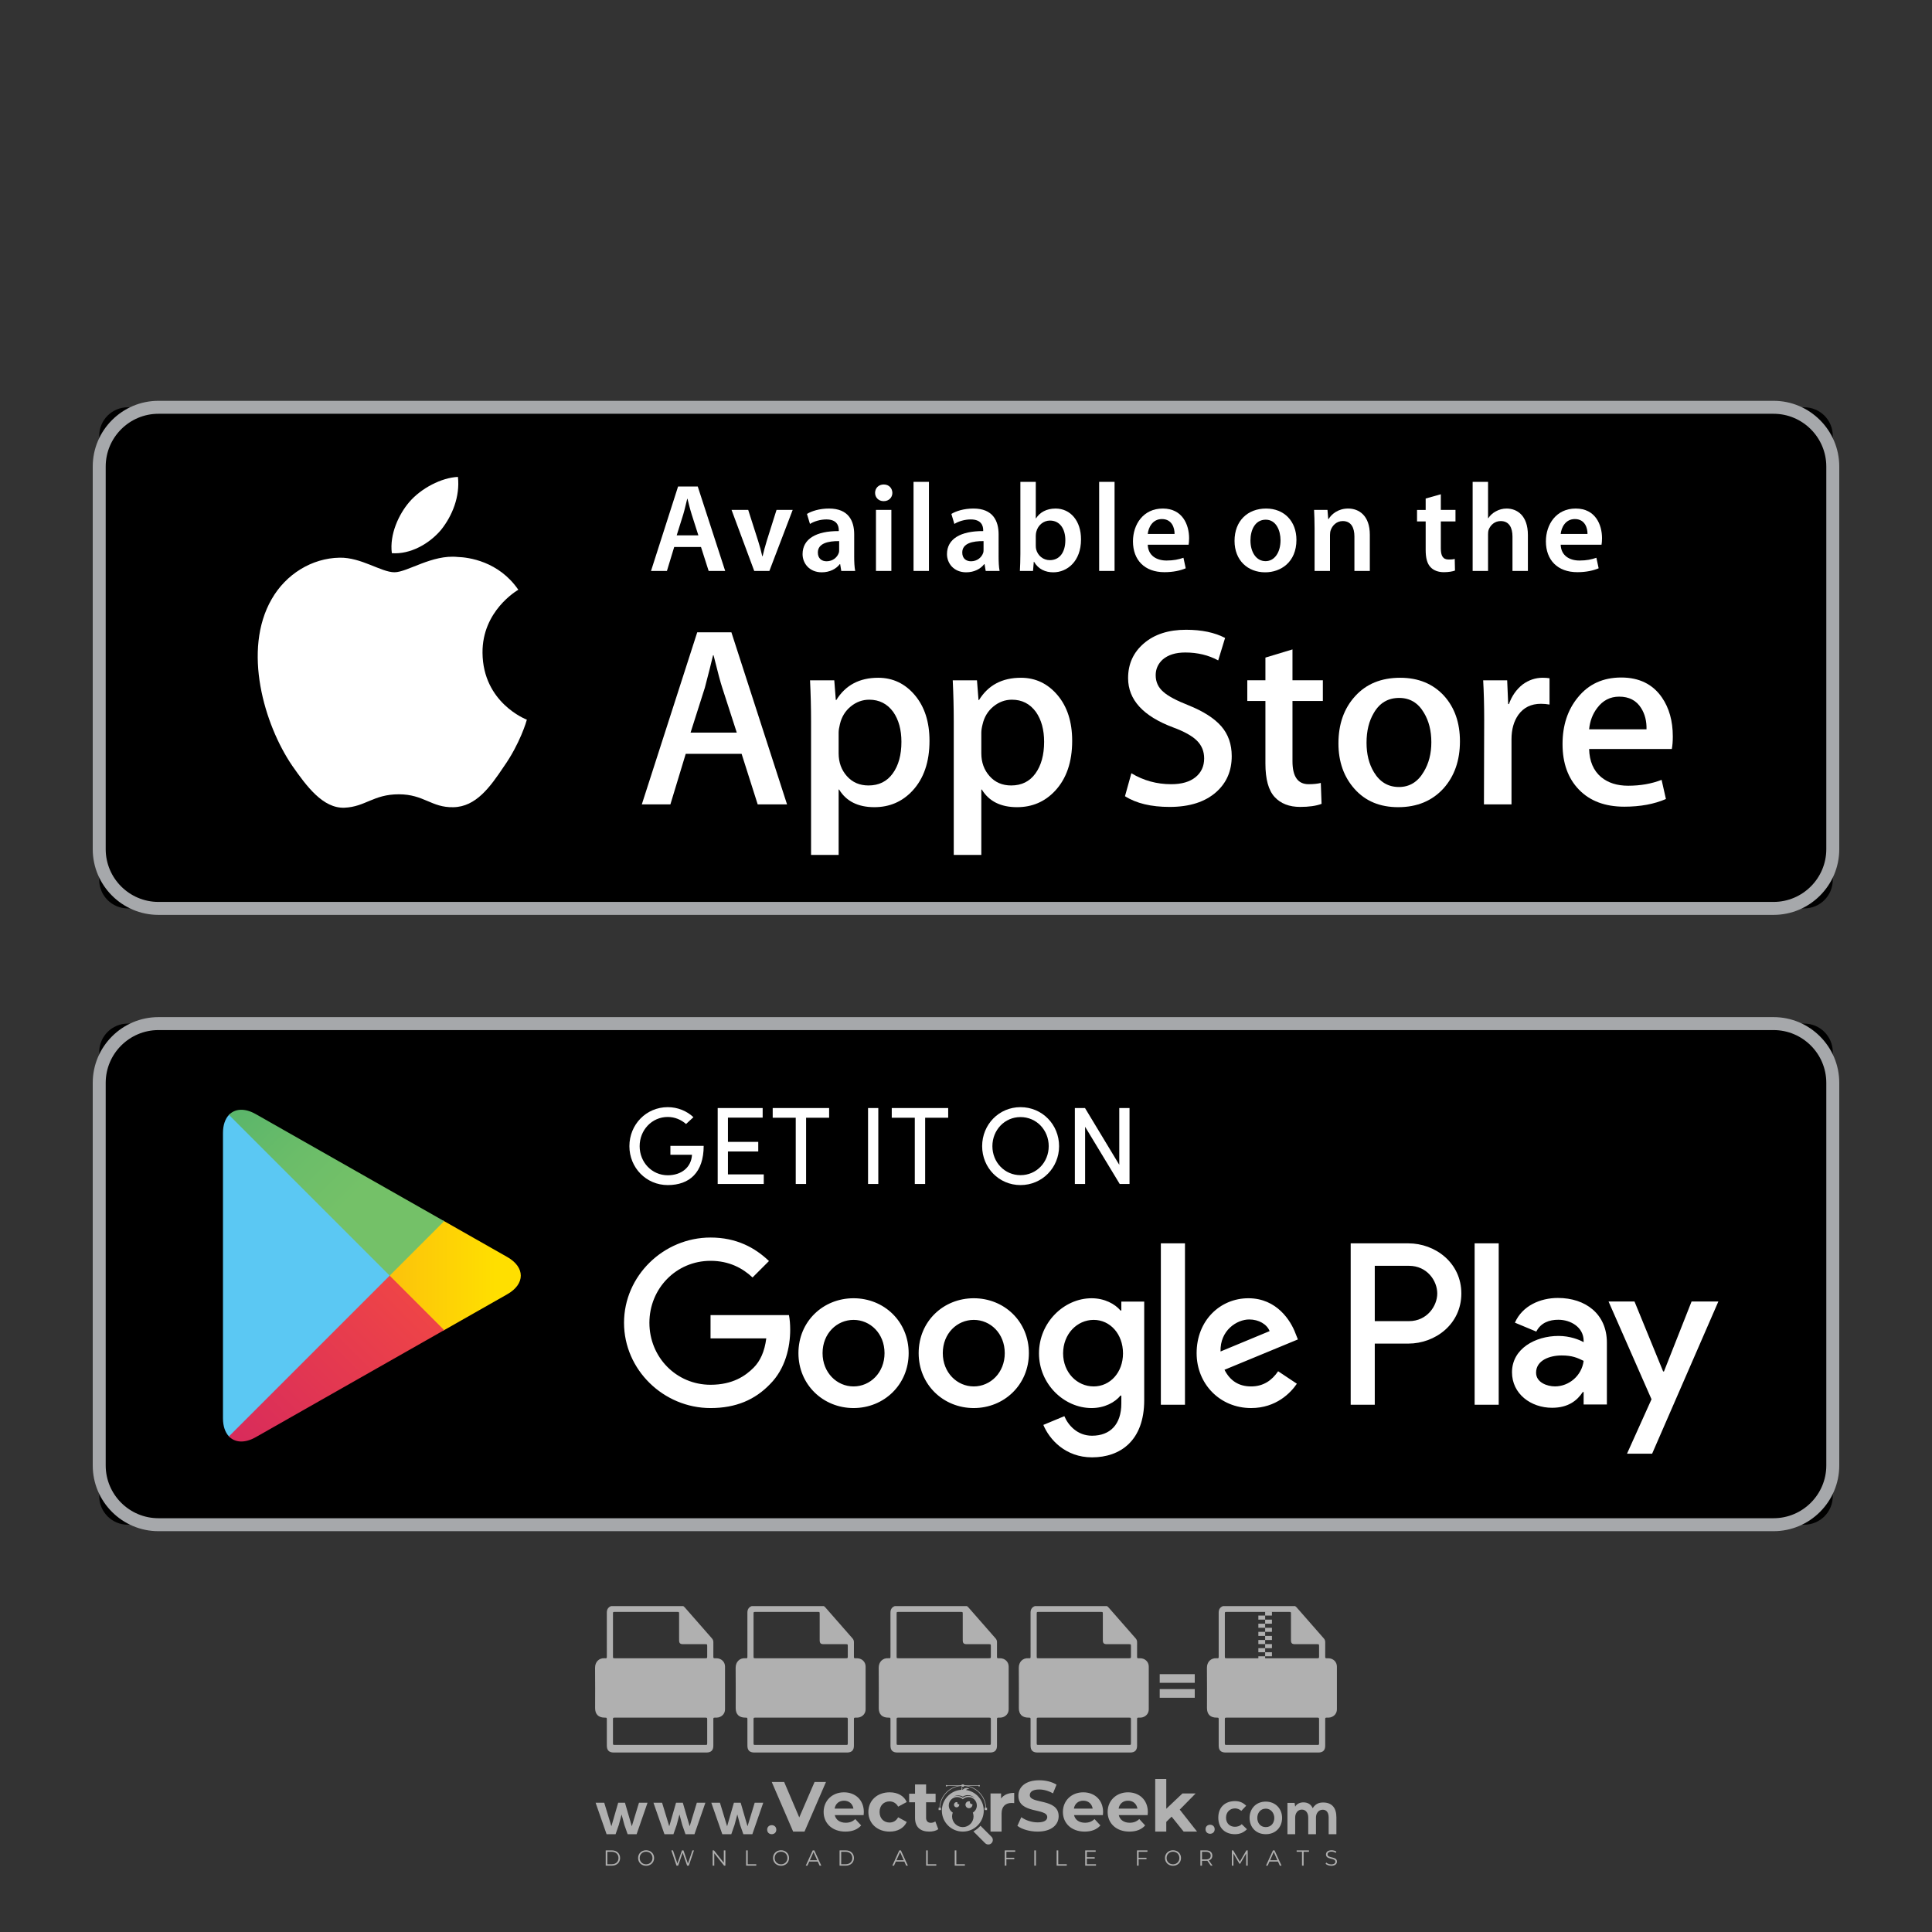 <?xml version="1.0" encoding="iso-8859-1"?>
<!-- Generator: Adobe Illustrator 26.0.1, SVG Export Plug-In . SVG Version: 6.00 Build 0)  -->
<svg version="1.1" id="Layer_1" xmlns="http://www.w3.org/2000/svg" xmlns:xlink="http://www.w3.org/1999/xlink" x="0px" y="0px"
	 viewBox="0 0 500 500" style="enable-background:new 0 0 500 500;" xml:space="preserve">
<rect x="0" y="0" width="500" height="500" fill="#333333" stroke="none"/>
<g id="watermark_1_">
	<g>
		<g id="watermark" style="opacity:0.61;">
			<g>
				<g>
					<g>
						<g>
							<polygon style="fill:#FFFFFF;" points="213.765,461.172 208.204,474.017 205.268,474.017 199.726,461.172 202.938,461.172 
								206.846,470.347 210.81,461.172 							"/>
						</g>
						<g>
							<path style="fill:#FFFFFF;" d="M223.507,469.741h-7.469c0.275,1.23,1.321,1.982,2.826,1.982c1.046,0,1.798-0.312,2.477-0.954
								l1.523,1.651c-0.917,1.046-2.294,1.597-4.074,1.597c-3.413,0-5.634-2.147-5.634-5.083c0-2.954,2.257-5.083,5.267-5.083
								c2.899,0,5.138,1.945,5.138,5.12C223.562,469.191,223.526,469.503,223.507,469.741 M216.002,468.071h4.863
								c-0.202-1.248-1.138-2.055-2.422-2.055C217.139,466.016,216.204,466.805,216.002,468.071"/>
						</g>
						<g>
							<path style="fill:#FFFFFF;" d="M224.735,468.934c0-2.973,2.294-5.083,5.505-5.083c2.074,0,3.707,0.899,4.423,2.514
								l-2.22,1.193c-0.532-0.936-1.321-1.358-2.221-1.358c-1.45,0-2.587,1.009-2.587,2.734c0,1.725,1.138,2.734,2.587,2.734
								c0.899,0,1.688-0.404,2.221-1.358l2.22,1.211c-0.716,1.578-2.349,2.495-4.423,2.495
								C227.029,474.017,224.735,471.907,224.735,468.934"/>
						</g>
						<g>
							<path style="fill:#FFFFFF;" d="M242.828,473.393c-0.587,0.422-1.45,0.624-2.331,0.624c-2.33,0-3.688-1.193-3.688-3.542
								v-4.055h-1.523v-2.202h1.523v-2.404h2.863v2.404h2.459v2.202h-2.459v4.019c0,0.844,0.458,1.303,1.229,1.303
								c0.422,0,0.844-0.128,1.156-0.367L242.828,473.393z"/>
						</g>
					</g>
					<g>
						<path style="fill:#FFFFFF;" d="M262.474,463.997v2.643c-0.238-0.018-0.422-0.037-0.642-0.037
							c-1.578,0-2.624,0.862-2.624,2.753v4.661h-2.863v-9.873h2.734v1.303C259.776,464.493,260.951,463.997,262.474,463.997"/>
					</g>
					<g>
						<path style="fill:#FFFFFF;" d="M263.299,472.53l1.009-2.239c1.083,0.789,2.697,1.339,4.239,1.339
							c1.762,0,2.477-0.587,2.477-1.376c0-2.404-7.469-0.752-7.469-5.524c0-2.184,1.762-4,5.413-4c1.615,0,3.267,0.385,4.459,1.138
							l-0.918,2.257c-1.193-0.679-2.422-1.009-3.56-1.009c-1.761,0-2.44,0.66-2.44,1.468c0,2.367,7.468,0.734,7.468,5.45
							c0,2.147-1.78,3.982-5.45,3.982C266.492,474.017,264.437,473.411,263.299,472.53"/>
					</g>
					<g>
						<path style="fill:#FFFFFF;" d="M285.428,469.741h-7.469c0.275,1.23,1.321,1.982,2.826,1.982c1.046,0,1.798-0.312,2.477-0.954
							l1.523,1.651c-0.918,1.046-2.294,1.597-4.074,1.597c-3.413,0-5.634-2.147-5.634-5.083c0-2.954,2.257-5.083,5.267-5.083
							c2.9,0,5.138,1.945,5.138,5.12C285.484,469.191,285.447,469.503,285.428,469.741 M277.923,468.071h4.863
							c-0.202-1.248-1.138-2.055-2.422-2.055C279.061,466.016,278.125,466.805,277.923,468.071"/>
					</g>
					<g>
						<path style="fill:#FFFFFF;" d="M297.007,469.741h-7.469c0.275,1.23,1.321,1.982,2.826,1.982c1.046,0,1.798-0.312,2.477-0.954
							l1.523,1.651c-0.918,1.046-2.294,1.597-4.074,1.597c-3.413,0-5.634-2.147-5.634-5.083c0-2.954,2.257-5.083,5.267-5.083
							c2.899,0,5.138,1.945,5.138,5.12C297.062,469.191,297.025,469.503,297.007,469.741 M289.501,468.071h4.863
							c-0.202-1.248-1.138-2.055-2.422-2.055C290.639,466.016,289.703,466.805,289.501,468.071"/>
					</g>
					<g>
						<polygon style="fill:#FFFFFF;" points="303.208,470.145 301.831,471.503 301.831,474.017 298.969,474.017 298.969,460.401 
							301.831,460.401 301.831,468.108 306.016,464.144 309.429,464.144 305.318,468.328 309.796,474.017 306.327,474.017 						"/>
					</g>
					<g>
						<path style="fill:#FFFFFF;" d="M256.601,475.359L256.601,475.359l-2.86-2.86c-0.435,0.508-0.953,0.943-1.534,1.284
							c-0.092,0.069-0.186,0.136-0.283,0.199l3.027,3.027c0.456,0.456,1.195,0.456,1.65,0
							C257.057,476.554,257.057,475.815,256.601,475.359"/>
					</g>
					<g>
						<path style="fill:#FFFFFF;" d="M249.984,463.244c0.221-0.173,0.495-0.281,0.797-0.281c0.042,0,0.083,0.002,0.124,0.006
							c-0.214-0.156-0.478-0.249-0.764-0.249c-0.395,0-0.744,0.18-0.981,0.458c-0.051,0-0.1,0.006-0.151,0.008
							c0.039-0.077,0.064-0.162,0.064-0.255c0-0.234-0.143-0.434-0.346-0.519c0.087,0.126,0.138,0.279,0.138,0.445
							c0,0.122-0.031,0.237-0.081,0.341c-2.811,0.201-5.03,2.539-5.03,5.4c0,2.993,2.426,5.42,5.42,5.42
							c2.993,0,5.42-2.426,5.42-5.42C254.595,465.879,252.593,463.635,249.984,463.244 M247.983,464.656
							c0.435,0,0.844,0.112,1.199,0.309c0.374-0.245,0.82-0.387,1.299-0.387c0.711,0,1.348,0.312,1.784,0.806
							c-0.435-0.379-1.004-0.61-1.627-0.61c-0.449,0-0.87,0.12-1.234,0.329c-0.079,0.046-0.156,0.096-0.229,0.15
							c-0.065-0.048-0.133-0.093-0.204-0.134c-0.369-0.219-0.8-0.344-1.26-0.344c-0.3,0-0.588,0.054-0.854,0.152
							C247.196,464.754,247.578,464.656,247.983,464.656 M251.772,469.098c0.115,0.305,0.181,0.634,0.181,0.979
							c0,1.534-1.244,2.777-2.778,2.777c-1.534,0-2.777-1.243-2.777-2.777c0-0.345,0.066-0.674,0.181-0.979
							c-0.62-0.382-1.035-1.064-1.035-1.846c0-1.197,0.971-2.168,2.168-2.168c0.565,0,1.078,0.218,1.463,0.572
							c0.386-0.354,0.899-0.572,1.464-0.572c1.197,0,2.168,0.971,2.168,2.168C252.807,468.034,252.392,468.716,251.772,469.098"/>
					</g>
					<g>
						<path style="fill:#FFFFFF;" d="M251.666,467.061c0,0.497-0.404,0.901-0.901,0.901c-0.497,0-0.901-0.404-0.901-0.901
							s0.404-0.901,0.901-0.901c0.101,0,0.197,0.017,0.287,0.047c-0.03,0.062-0.045,0.132-0.045,0.204
							c0,0.273,0.221,0.494,0.494,0.494c0.05,0,0.099-0.008,0.146-0.022C251.66,466.941,251.666,467,251.666,467.061"/>
					</g>
					<g>
						<path style="fill:#FFFFFF;" d="M248.255,467.061c0,0.376-0.305,0.681-0.681,0.681c-0.376,0-0.681-0.305-0.681-0.681
							s0.305-0.681,0.681-0.681c0.076,0,0.149,0.013,0.217,0.035c-0.023,0.047-0.034,0.1-0.034,0.155
							c0,0.206,0.167,0.374,0.374,0.374c0.038,0,0.075-0.006,0.11-0.017C248.25,466.97,248.255,467.015,248.255,467.061"/>
					</g>
					<g>
						<g>
							<g>
								<rect x="242.908" y="467.83" style="fill:#FFFFFF;" width="0.616" height="0.616"/>
							</g>
							<g>
								<rect x="254.827" y="467.83" style="fill:#FFFFFF;" width="0.616" height="0.616"/>
							</g>
							<g>
								<path style="fill:#FFFFFF;" d="M255.205,468.082h-0.14c0-3.248-2.642-5.89-5.89-5.89c-3.248,0-5.89,2.642-5.89,5.89h-0.14
									c0-1.611,0.627-3.125,1.766-4.264c1.139-1.139,2.653-1.766,4.264-1.766c1.611,0,3.125,0.627,4.264,1.766
									C254.578,464.957,255.205,466.471,255.205,468.082"/>
							</g>
						</g>
						<g>
							<rect x="248.868" y="461.814" style="fill:#FFFFFF;" width="0.616" height="0.616"/>
						</g>
						<g>
							<rect x="244.95" y="462.052" style="fill:#FFFFFF;" width="8.45" height="0.14"/>
						</g>
						<g>
							<path style="fill:#FFFFFF;" d="M245.174,462.15c0,0.108-0.088,0.196-0.196,0.196c-0.108,0-0.196-0.088-0.196-0.196
								c0-0.108,0.088-0.196,0.196-0.196C245.086,461.954,245.174,462.042,245.174,462.15"/>
						</g>
						<g>
							<path style="fill:#FFFFFF;" d="M253.596,462.15c0,0.108-0.088,0.196-0.196,0.196c-0.108,0-0.196-0.088-0.196-0.196
								c0-0.108,0.088-0.196,0.196-0.196C253.509,461.954,253.596,462.042,253.596,462.15"/>
						</g>
					</g>
				</g>
				<g>
					<path style="fill:#FFFFFF;" d="M314.356,473.409c0,1.559-2.364,1.559-2.364,0C311.993,471.851,314.356,471.851,314.356,473.409
						z"/>
				</g>
				<g>
					<g>
						<g>
							<path style="fill:#FFFFFF;" d="M161.739,466.549l1.772,6.088l1.855-6.088h2.215l-2.823,8.14h-2.33l-0.837-2.396l-0.722-2.708
								l-0.722,2.708l-0.837,2.396h-2.33l-2.839-8.14h2.231l1.855,6.088l1.756-6.088H161.739z"/>
						</g>
						<g>
							<path style="fill:#FFFFFF;" d="M176.713,466.549l1.772,6.088l1.855-6.088h2.215l-2.823,8.14h-2.33l-0.837-2.396l-0.722-2.708
								l-0.722,2.708l-0.837,2.396h-2.33l-2.839-8.14h2.231l1.855,6.088l1.756-6.088H176.713z"/>
						</g>
						<g>
							<path style="fill:#FFFFFF;" d="M191.687,466.549l1.772,6.088l1.855-6.088h2.215l-2.823,8.14h-2.33l-0.837-2.396l-0.722-2.708
								l-0.722,2.708l-0.837,2.396h-2.33l-2.839-8.14h2.231l1.855,6.088l1.756-6.088H191.687z"/>
						</g>
					</g>
					<g>
						<path style="fill:#FFFFFF;" d="M200.908,473.52c0,1.559-2.364,1.559-2.364,0C198.545,471.962,200.908,471.962,200.908,473.52z
							"/>
					</g>
					<g>
						<path style="fill:#FFFFFF;" d="M322.71,473.409c-0.935,0.919-1.919,1.28-3.117,1.28c-2.346,0-4.3-1.411-4.3-4.282
							s1.953-4.284,4.3-4.284c1.149,0,2.035,0.329,2.921,1.199l-1.264,1.329c-0.476-0.428-1.066-0.64-1.623-0.64
							c-1.346,0-2.33,0.985-2.33,2.396c0,1.542,1.05,2.362,2.297,2.362c0.64,0,1.28-0.18,1.772-0.672L322.71,473.409z"/>
					</g>
					<g>
						<path style="fill:#FFFFFF;" d="M331.805,470.472c0,2.33-1.591,4.217-4.217,4.217c-2.626,0-4.201-1.887-4.201-4.217
							c0-2.314,1.609-4.217,4.185-4.217C330.149,466.255,331.805,468.158,331.805,470.472z M325.389,470.472
							c0,1.231,0.739,2.38,2.199,2.38c1.46,0,2.199-1.149,2.199-2.38c0-1.215-0.854-2.396-2.199-2.396
							C326.144,468.077,325.389,469.258,325.389,470.472z"/>
					</g>
					<g>
						<path style="fill:#FFFFFF;" d="M338.572,474.689v-4.332c0-1.068-0.559-2.035-1.658-2.035c-1.082,0-1.722,0.967-1.722,2.035
							v4.332h-2.003v-8.107h1.855l0.148,0.985c0.426-0.82,1.362-1.116,2.133-1.116c0.969,0,1.937,0.394,2.396,1.51
							c0.723-1.149,1.658-1.478,2.708-1.478c2.297,0,3.43,1.412,3.43,3.84v4.365h-2.003v-4.365c0-1.066-0.442-1.97-1.526-1.97
							c-1.082,0-1.756,0.935-1.756,2.003v4.332H338.572z"/>
					</g>
				</g>
			</g>
		</g>
		<g style="opacity:0.61;">
			<g>
				<g>
					<path style="fill:#FFFFFF;" d="M345.988,431.299c-0.006-1.224-0.959-2.121-2.189-2.14c-0.924-0.014-0.832,0.12-0.834-0.867
						c-0.003-1.097-0.007-2.194,0.003-3.292c0.003-0.379-0.112-0.691-0.362-0.976c-2.342-2.668-4.678-5.342-7.019-8.011
						c-0.12-0.137-0.275-0.244-0.414-0.366c-6.214,0-12.427,0-18.641,0c-0.794,0.293-1.14,0.868-1.138,1.709
						c0.01,3.748,0.004,7.496,0.004,11.243c0,0.556-0.003,0.589-0.55,0.551c-1.497-0.102-2.516,0.986-2.497,2.492
						c0.044,3.476,0.013,6.953,0.014,10.429c0.001,1.58,0.867,2.443,2.45,2.449c0.582,0.002,0.582,0.002,0.582,0.6
						c0,2.219-0.001,4.438,0.001,6.657c0.001,1.192,0.58,1.771,1.768,1.771c8.013,0.001,16.027,0.001,24.04,0
						c1.168,0,1.755-0.583,1.757-1.745c0.002-2.256,0-4.512,0.001-6.768c0-0.512,0.002-0.511,0.52-0.515
						c0.271-0.002,0.541,0.008,0.809-0.058c0.996-0.246,1.69-1.044,1.694-2.069C346.003,438.696,346.005,434.997,345.988,431.299z
						 M317.537,417.162c5.337,0,10.674,0,16.01,0c0.548,0,0.554,0.007,0.554,0.561c0.001,2.243-0.001,4.486,0.001,6.73
						c0.001,0.811,0.249,1.059,1.06,1.059c1.91,0.001,3.821,0,5.731,0.001c0.458,0,0.479,0.021,0.481,0.483
						c0.003,0.887,0.002,1.775,0,2.662c-0.001,0.477-0.024,0.498-0.504,0.499c-3.895,0.001-7.79,0-11.684,0
						c-3.882,0-7.765,0-11.647,0c-0.55,0-0.552-0.001-0.552-0.561c-0.001-3.624-0.001-7.247,0-10.871
						C316.987,417.166,316.991,417.162,317.537,417.162z M340.822,451.579c-3.883,0.001-7.766,0-11.65,0c-3.871,0-7.742,0-11.613,0
						c-0.572,0-0.574-0.002-0.574-0.579c-0.001-1.997-0.001-3.994,0.001-5.991c0-0.464,0.023-0.486,0.478-0.487
						c7.803-0.001,15.607-0.001,23.41,0c0.478,0,0.499,0.02,0.499,0.503c0.002,1.997,0.001,3.994,0,5.991
						C341.375,451.574,341.37,451.579,340.822,451.579z"/>
				</g>
				<g>
					<g>
						<rect x="327.418" y="417.053" style="fill:#FFFFFF;" width="1.757" height="1.054"/>
					</g>
					<g>
						<rect x="325.662" y="418.107" style="fill:#FFFFFF;" width="1.757" height="1.054"/>
					</g>
					<g>
						<rect x="327.418" y="419.161" style="fill:#FFFFFF;" width="1.757" height="1.054"/>
					</g>
					<g>
						<rect x="325.662" y="420.215" style="fill:#FFFFFF;" width="1.757" height="1.054"/>
					</g>
					<g>
						<rect x="327.418" y="421.269" style="fill:#FFFFFF;" width="1.757" height="1.054"/>
					</g>
					<g>
						<rect x="325.662" y="422.323" style="fill:#FFFFFF;" width="1.757" height="1.054"/>
					</g>
					<g>
						<rect x="327.418" y="423.378" style="fill:#FFFFFF;" width="1.757" height="1.054"/>
					</g>
					<g>
						<rect x="325.662" y="424.432" style="fill:#FFFFFF;" width="1.757" height="1.054"/>
					</g>
					<g>
						<rect x="327.418" y="425.486" style="fill:#FFFFFF;" width="1.757" height="1.054"/>
					</g>
					<g>
						<rect x="325.662" y="426.54" style="fill:#FFFFFF;" width="1.757" height="1.054"/>
					</g>
					<g>
						<rect x="327.418" y="427.594" style="fill:#FFFFFF;" width="1.757" height="1.054"/>
					</g>
					<g>
						<rect x="325.662" y="428.648" style="fill:#FFFFFF;" width="1.757" height="1.054"/>
					</g>
				</g>
			</g>
			<g>
				<path style="fill:#FFFFFF;" d="M187.637,431.299c-0.006-1.224-0.959-2.121-2.189-2.14c-0.924-0.014-0.832,0.12-0.834-0.867
					c-0.003-1.097-0.007-2.194,0.003-3.292c0.003-0.379-0.112-0.691-0.362-0.976c-2.342-2.668-4.678-5.342-7.019-8.011
					c-0.12-0.137-0.275-0.244-0.414-0.366c-6.214,0-12.427,0-18.641,0c-0.794,0.293-1.14,0.868-1.138,1.709
					c0.01,3.748,0.004,7.496,0.004,11.243c0,0.556-0.003,0.589-0.55,0.551c-1.497-0.102-2.516,0.986-2.497,2.492
					c0.044,3.476,0.013,6.953,0.014,10.429c0.001,1.58,0.867,2.443,2.45,2.449c0.582,0.002,0.582,0.002,0.582,0.6
					c0,2.219-0.001,4.438,0.001,6.657c0.001,1.192,0.58,1.771,1.768,1.771c8.013,0.001,16.027,0.001,24.04,0
					c1.168,0,1.755-0.583,1.757-1.745c0.002-2.256,0-4.512,0.001-6.768c0-0.512,0.002-0.511,0.52-0.515
					c0.271-0.002,0.541,0.008,0.809-0.058c0.996-0.246,1.69-1.044,1.694-2.069C187.652,438.696,187.655,434.997,187.637,431.299z
					 M159.187,417.162c5.337,0,10.674,0,16.01,0c0.548,0,0.554,0.007,0.554,0.561c0.001,2.243-0.001,4.486,0.001,6.73
					c0.001,0.811,0.249,1.059,1.06,1.059c1.91,0.001,3.821,0,5.731,0.001c0.458,0,0.479,0.021,0.481,0.483
					c0.003,0.887,0.002,1.775,0,2.662c-0.001,0.477-0.024,0.498-0.504,0.499c-3.895,0.001-7.79,0-11.684,0
					c-3.882,0-7.765,0-11.647,0c-0.55,0-0.552-0.001-0.552-0.561c-0.001-3.624-0.001-7.247,0-10.871
					C158.636,417.166,158.64,417.162,159.187,417.162z M182.472,451.579c-3.883,0.001-7.766,0-11.65,0c-3.871,0-7.742,0-11.613,0
					c-0.572,0-0.574-0.002-0.574-0.579c-0.001-1.997-0.001-3.994,0.001-5.991c0-0.464,0.023-0.486,0.478-0.487
					c7.803-0.001,15.607-0.001,23.41,0c0.478,0,0.499,0.02,0.499,0.503c0.002,1.997,0.001,3.994,0,5.991
					C183.024,451.574,183.019,451.579,182.472,451.579z"/>
			</g>
			<g>
				<path style="fill:#FFFFFF;" d="M159.779,440.669v-7.897h2.779c0.375,0,0.726,0.061,1.053,0.182
					c0.327,0.121,0.612,0.292,0.855,0.513c0.242,0.221,0.434,0.483,0.573,0.789c0.14,0.305,0.21,0.642,0.21,1.009
					c0,0.375-0.07,0.715-0.21,1.02c-0.14,0.305-0.331,0.568-0.573,0.789c-0.243,0.221-0.528,0.392-0.855,0.513
					c-0.327,0.121-0.678,0.182-1.053,0.182h-1.29v2.901H159.779z M162.58,436.356c0.39,0,0.684-0.111,0.882-0.331
					c0.199-0.22,0.298-0.474,0.298-0.761c0-0.14-0.024-0.276-0.072-0.408c-0.048-0.132-0.121-0.248-0.221-0.347
					c-0.099-0.099-0.223-0.178-0.37-0.237c-0.147-0.059-0.32-0.089-0.518-0.089h-1.312v2.173H162.58z"/>
				<path style="fill:#FFFFFF;" d="M166.308,432.771h1.731l3.177,5.294h0.088l-0.088-1.522v-3.772h1.478v7.897h-1.566l-3.353-5.592
					h-0.088l0.088,1.522v4.07h-1.467V432.771z"/>
				<path style="fill:#FFFFFF;" d="M177.922,436.334h3.872c0.022,0.089,0.04,0.195,0.055,0.32c0.014,0.125,0.022,0.25,0.022,0.375
					c0,0.507-0.077,0.985-0.231,1.434c-0.154,0.449-0.397,0.849-0.728,1.202c-0.353,0.375-0.776,0.666-1.268,0.871
					c-0.493,0.206-1.055,0.309-1.688,0.309c-0.574,0-1.114-0.103-1.622-0.309c-0.507-0.206-0.948-0.492-1.323-0.86
					c-0.375-0.367-0.673-0.803-0.894-1.307c-0.221-0.504-0.331-1.053-0.331-1.649c0-0.595,0.11-1.145,0.331-1.649
					c0.221-0.504,0.518-0.939,0.894-1.307c0.375-0.367,0.816-0.654,1.323-0.86c0.507-0.206,1.048-0.309,1.622-0.309
					c0.64,0,1.211,0.11,1.715,0.331c0.504,0.221,0.935,0.526,1.296,0.915l-1.025,1.004c-0.258-0.272-0.544-0.48-0.861-0.623
					c-0.316-0.143-0.695-0.215-1.136-0.215c-0.361,0-0.703,0.065-1.026,0.193c-0.324,0.129-0.607,0.311-0.85,0.546
					c-0.242,0.235-0.436,0.52-0.579,0.855c-0.143,0.335-0.215,0.708-0.215,1.119c0,0.412,0.072,0.785,0.215,1.12
					c0.143,0.335,0.338,0.62,0.584,0.855c0.246,0.235,0.531,0.418,0.855,0.546c0.323,0.129,0.669,0.193,1.037,0.193
					c0.419,0,0.773-0.061,1.064-0.182c0.29-0.121,0.538-0.278,0.744-0.469c0.148-0.132,0.275-0.3,0.381-0.502
					c0.106-0.202,0.189-0.428,0.248-0.678h-2.482V436.334z"/>
			</g>
			<g>
				<path style="fill:#FFFFFF;" d="M224.019,431.299c-0.006-1.224-0.959-2.121-2.189-2.14c-0.924-0.014-0.832,0.12-0.834-0.867
					c-0.003-1.097-0.007-2.194,0.003-3.292c0.003-0.379-0.112-0.691-0.362-0.976c-2.342-2.668-4.678-5.342-7.019-8.011
					c-0.12-0.137-0.275-0.244-0.414-0.366c-6.214,0-12.427,0-18.641,0c-0.794,0.293-1.14,0.868-1.138,1.709
					c0.01,3.748,0.004,7.496,0.004,11.243c0,0.556-0.003,0.589-0.55,0.551c-1.497-0.102-2.516,0.986-2.497,2.492
					c0.044,3.476,0.013,6.953,0.014,10.429c0.001,1.58,0.867,2.443,2.45,2.449c0.582,0.002,0.582,0.002,0.582,0.6
					c0,2.219-0.001,4.438,0.001,6.657c0.001,1.192,0.58,1.771,1.768,1.771c8.013,0.001,16.027,0.001,24.04,0
					c1.168,0,1.755-0.583,1.757-1.745c0.002-2.256,0-4.512,0.001-6.768c0-0.512,0.002-0.511,0.52-0.515
					c0.271-0.002,0.541,0.008,0.809-0.058c0.997-0.246,1.69-1.044,1.694-2.069C224.034,438.696,224.036,434.997,224.019,431.299z
					 M195.568,417.162c5.337,0,10.674,0,16.01,0c0.548,0,0.554,0.007,0.554,0.561c0.001,2.243-0.001,4.486,0.001,6.73
					c0.001,0.811,0.249,1.059,1.06,1.059c1.91,0.001,3.821,0,5.731,0.001c0.458,0,0.479,0.021,0.481,0.483
					c0.003,0.887,0.002,1.775,0,2.662c-0.001,0.477-0.024,0.498-0.504,0.499c-3.895,0.001-7.79,0-11.684,0
					c-3.882,0-7.765,0-11.647,0c-0.55,0-0.552-0.001-0.552-0.561c-0.001-3.624-0.001-7.247,0-10.871
					C195.018,417.166,195.022,417.162,195.568,417.162z M218.854,451.579c-3.883,0.001-7.766,0-11.65,0c-3.871,0-7.742,0-11.613,0
					c-0.572,0-0.574-0.002-0.574-0.579c-0.001-1.997-0.001-3.994,0.001-5.991c0-0.464,0.023-0.486,0.478-0.487
					c7.803-0.001,15.607-0.001,23.41,0c0.478,0,0.499,0.02,0.499,0.503c0.002,1.997,0.001,3.994,0,5.991
					C219.406,451.574,219.401,451.579,218.854,451.579z"/>
			</g>
			<g>
				<path style="fill:#FFFFFF;" d="M205.111,432.771h1.699l2.967,7.897h-1.644l-0.651-1.886h-3.044l-0.651,1.886h-1.643
					L205.111,432.771z M206.997,437.415l-0.706-1.974l-0.287-0.96h-0.088l-0.287,0.96l-0.706,1.974H206.997z"/>
				<path style="fill:#FFFFFF;" d="M211.331,434.536c-0.125,0-0.245-0.024-0.359-0.072c-0.114-0.048-0.213-0.114-0.298-0.199
					c-0.084-0.084-0.151-0.182-0.198-0.292c-0.048-0.11-0.072-0.232-0.072-0.364s0.024-0.254,0.072-0.364
					c0.048-0.11,0.114-0.208,0.198-0.292c0.084-0.084,0.184-0.151,0.298-0.198c0.114-0.048,0.233-0.072,0.359-0.072
					c0.257,0,0.478,0.09,0.662,0.27c0.184,0.181,0.276,0.399,0.276,0.656s-0.092,0.476-0.276,0.656
					C211.809,434.446,211.589,434.536,211.331,434.536z M210.615,440.669v-5.404h1.445v5.404H210.615z"/>
			</g>
			<g>
				<path style="fill:#FFFFFF;" d="M261.044,431.299c-0.006-1.224-0.959-2.121-2.189-2.14c-0.924-0.014-0.832,0.12-0.834-0.867
					c-0.003-1.097-0.007-2.194,0.003-3.292c0.003-0.379-0.112-0.691-0.362-0.976c-2.342-2.668-4.678-5.342-7.019-8.011
					c-0.12-0.137-0.275-0.244-0.414-0.366c-6.214,0-12.427,0-18.641,0c-0.794,0.293-1.14,0.868-1.138,1.709
					c0.01,3.748,0.004,7.496,0.004,11.243c0,0.556-0.003,0.589-0.55,0.551c-1.497-0.102-2.516,0.986-2.497,2.492
					c0.044,3.476,0.013,6.953,0.014,10.429c0.001,1.58,0.867,2.443,2.45,2.449c0.582,0.002,0.582,0.002,0.582,0.6
					c0,2.219-0.001,4.438,0.001,6.657c0.001,1.192,0.58,1.771,1.768,1.771c8.013,0.001,16.027,0.001,24.04,0
					c1.168,0,1.755-0.583,1.757-1.745c0.002-2.256,0-4.512,0.001-6.768c0-0.512,0.002-0.511,0.52-0.515
					c0.271-0.002,0.541,0.008,0.809-0.058c0.996-0.246,1.69-1.044,1.694-2.069C261.059,438.696,261.061,434.997,261.044,431.299z
					 M232.593,417.162c5.337,0,10.674,0,16.01,0c0.548,0,0.554,0.007,0.554,0.561c0.001,2.243-0.001,4.486,0.001,6.73
					c0.001,0.811,0.249,1.059,1.06,1.059c1.91,0.001,3.821,0,5.731,0.001c0.458,0,0.479,0.021,0.481,0.483
					c0.003,0.887,0.002,1.775,0,2.662c-0.001,0.477-0.024,0.498-0.504,0.499c-3.895,0.001-7.79,0-11.684,0
					c-3.882,0-7.765,0-11.647,0c-0.55,0-0.552-0.001-0.552-0.561c-0.001-3.624-0.001-7.247,0-10.871
					C232.042,417.166,232.047,417.162,232.593,417.162z M255.878,451.579c-3.883,0.001-7.766,0-11.65,0c-3.871,0-7.742,0-11.613,0
					c-0.572,0-0.574-0.002-0.574-0.579c-0.001-1.997-0.001-3.994,0.001-5.991c0-0.464,0.023-0.486,0.478-0.487
					c7.803-0.001,15.607-0.001,23.41,0c0.478,0,0.499,0.02,0.499,0.503c0.002,1.997,0.001,3.994,0,5.991
					C256.431,451.574,256.426,451.579,255.878,451.579z"/>
			</g>
			<g>
				<path style="fill:#FFFFFF;" d="M236.361,440.845c-0.338,0-0.662-0.048-0.971-0.143c-0.309-0.095-0.592-0.239-0.849-0.43
					c-0.257-0.191-0.481-0.425-0.673-0.7c-0.191-0.276-0.342-0.597-0.452-0.965l1.401-0.551c0.103,0.397,0.283,0.726,0.54,0.987
					c0.257,0.261,0.596,0.392,1.015,0.392c0.154,0,0.303-0.02,0.447-0.061c0.143-0.04,0.272-0.099,0.386-0.176
					s0.204-0.175,0.27-0.292c0.066-0.118,0.099-0.254,0.099-0.408c0-0.147-0.026-0.279-0.077-0.397
					c-0.051-0.117-0.138-0.227-0.259-0.331c-0.121-0.103-0.28-0.202-0.475-0.298c-0.195-0.095-0.435-0.195-0.722-0.298l-0.485-0.176
					c-0.213-0.073-0.429-0.173-0.645-0.298c-0.217-0.125-0.413-0.276-0.59-0.452c-0.177-0.176-0.322-0.384-0.436-0.623
					c-0.114-0.239-0.171-0.509-0.171-0.81c0-0.309,0.06-0.597,0.182-0.866c0.121-0.268,0.294-0.503,0.518-0.706
					c0.224-0.202,0.492-0.36,0.805-0.474s0.66-0.171,1.042-0.171c0.397,0,0.74,0.053,1.031,0.16
					c0.291,0.107,0.537,0.243,0.739,0.408c0.202,0.165,0.366,0.348,0.491,0.546c0.125,0.199,0.217,0.386,0.276,0.563l-1.312,0.551
					c-0.074-0.221-0.208-0.419-0.402-0.596c-0.195-0.176-0.462-0.265-0.8-0.265c-0.324,0-0.592,0.075-0.805,0.226
					c-0.213,0.151-0.32,0.348-0.32,0.59c0,0.235,0.103,0.436,0.309,0.601c0.206,0.165,0.533,0.325,0.982,0.48l0.497,0.165
					c0.316,0.111,0.605,0.237,0.866,0.381c0.261,0.143,0.485,0.314,0.673,0.513c0.187,0.199,0.331,0.425,0.43,0.678
					c0.1,0.254,0.149,0.546,0.149,0.877c0,0.412-0.083,0.767-0.248,1.064c-0.165,0.298-0.377,0.542-0.634,0.734
					c-0.258,0.191-0.548,0.335-0.872,0.43C236.986,440.797,236.67,440.845,236.361,440.845z"/>
				<path style="fill:#FFFFFF;" d="M239.516,432.771h1.61l1.633,4.754l0.287,1.015h0.088l0.309-1.015l1.699-4.754h1.61l-2.879,7.897
					h-1.566L239.516,432.771z"/>
				<path style="fill:#FFFFFF;" d="M251.097,436.334h3.871c0.022,0.089,0.04,0.195,0.055,0.32c0.015,0.125,0.023,0.25,0.023,0.375
					c0,0.507-0.078,0.985-0.232,1.434c-0.154,0.449-0.397,0.849-0.728,1.202c-0.353,0.375-0.775,0.666-1.268,0.871
					c-0.493,0.206-1.055,0.309-1.688,0.309c-0.574,0-1.114-0.103-1.621-0.309c-0.507-0.206-0.949-0.492-1.324-0.86
					c-0.375-0.367-0.673-0.803-0.894-1.307c-0.22-0.504-0.331-1.053-0.331-1.649c0-0.595,0.11-1.145,0.331-1.649
					c0.221-0.504,0.518-0.939,0.894-1.307c0.375-0.367,0.816-0.654,1.324-0.86c0.507-0.206,1.047-0.309,1.621-0.309
					c0.64,0,1.211,0.11,1.715,0.331c0.504,0.221,0.936,0.526,1.296,0.915l-1.026,1.004c-0.257-0.272-0.544-0.48-0.861-0.623
					c-0.316-0.143-0.694-0.215-1.136-0.215c-0.36,0-0.702,0.065-1.026,0.193c-0.323,0.129-0.607,0.311-0.849,0.546
					c-0.243,0.235-0.436,0.52-0.579,0.855c-0.143,0.335-0.215,0.708-0.215,1.119c0,0.412,0.072,0.785,0.215,1.12
					c0.143,0.335,0.338,0.62,0.585,0.855c0.246,0.235,0.531,0.418,0.854,0.546c0.324,0.129,0.669,0.193,1.037,0.193
					c0.419,0,0.774-0.061,1.064-0.182c0.29-0.121,0.539-0.278,0.745-0.469c0.147-0.132,0.274-0.3,0.38-0.502
					c0.107-0.202,0.189-0.428,0.248-0.678h-2.482V436.334z"/>
			</g>
			<g>
				<path style="fill:#FFFFFF;" d="M297.3,431.299c-0.006-1.224-0.959-2.121-2.189-2.14c-0.924-0.014-0.832,0.12-0.834-0.867
					c-0.003-1.097-0.007-2.194,0.003-3.292c0.003-0.379-0.112-0.691-0.362-0.976c-2.342-2.668-4.678-5.342-7.019-8.011
					c-0.12-0.137-0.275-0.244-0.414-0.366c-6.214,0-12.427,0-18.641,0c-0.794,0.293-1.14,0.868-1.138,1.709
					c0.01,3.748,0.004,7.496,0.004,11.243c0,0.556-0.003,0.589-0.55,0.551c-1.497-0.102-2.516,0.986-2.497,2.492
					c0.044,3.476,0.013,6.953,0.014,10.429c0.001,1.58,0.867,2.443,2.45,2.449c0.582,0.002,0.582,0.002,0.582,0.6
					c0,2.219-0.001,4.438,0.001,6.657c0.001,1.192,0.58,1.771,1.768,1.771c8.013,0.001,16.027,0.001,24.04,0
					c1.168,0,1.755-0.583,1.757-1.745c0.002-2.256,0-4.512,0.001-6.768c0-0.512,0.002-0.511,0.52-0.515
					c0.271-0.002,0.541,0.008,0.809-0.058c0.996-0.246,1.69-1.044,1.694-2.069C297.315,438.696,297.318,434.997,297.3,431.299z
					 M268.85,417.162c5.337,0,10.674,0,16.01,0c0.548,0,0.554,0.007,0.554,0.561c0.001,2.243-0.001,4.486,0.001,6.73
					c0.001,0.811,0.249,1.059,1.06,1.059c1.91,0.001,3.821,0,5.731,0.001c0.458,0,0.479,0.021,0.481,0.483
					c0.003,0.887,0.002,1.775,0,2.662c-0.001,0.477-0.024,0.498-0.504,0.499c-3.895,0.001-7.79,0-11.684,0
					c-3.882,0-7.765,0-11.647,0c-0.55,0-0.552-0.001-0.552-0.561c-0.001-3.624-0.001-7.247,0-10.871
					C268.299,417.166,268.303,417.162,268.85,417.162z M292.135,451.579c-3.883,0.001-7.766,0-11.65,0c-3.871,0-7.742,0-11.613,0
					c-0.572,0-0.574-0.002-0.574-0.579c-0.001-1.997-0.001-3.994,0.001-5.991c0-0.464,0.023-0.486,0.478-0.487
					c7.803-0.001,15.607-0.001,23.41,0c0.478,0,0.499,0.02,0.499,0.503c0.001,1.997,0.001,3.994,0,5.991
					C292.687,451.574,292.682,451.579,292.135,451.579z"/>
			</g>
			<g>
				<path style="fill:#FFFFFF;" d="M272.966,434.183v1.831h3.165v1.412h-3.165v1.831h3.518v1.412h-5.007v-7.897h5.007v1.412H272.966
					z"/>
				<path style="fill:#FFFFFF;" d="M277.852,440.669v-7.897h2.779c0.375,0,0.726,0.061,1.053,0.182
					c0.327,0.121,0.612,0.292,0.855,0.513c0.243,0.221,0.434,0.483,0.574,0.789c0.14,0.305,0.209,0.642,0.209,1.009
					c0,0.375-0.07,0.715-0.209,1.02c-0.14,0.305-0.331,0.568-0.574,0.789c-0.243,0.221-0.528,0.392-0.855,0.513
					c-0.327,0.121-0.678,0.182-1.053,0.182h-1.29v2.901H277.852z M280.653,436.356c0.389,0,0.684-0.111,0.882-0.331
					c0.199-0.22,0.298-0.474,0.298-0.761c0-0.14-0.024-0.276-0.072-0.408c-0.048-0.132-0.121-0.248-0.221-0.347
					c-0.099-0.099-0.222-0.178-0.37-0.237c-0.147-0.059-0.32-0.089-0.518-0.089h-1.312v2.173H280.653z"/>
				<path style="fill:#FFFFFF;" d="M286.797,440.845c-0.338,0-0.662-0.048-0.971-0.143c-0.309-0.095-0.592-0.239-0.849-0.43
					c-0.257-0.191-0.482-0.425-0.673-0.7c-0.191-0.276-0.342-0.597-0.452-0.965l1.401-0.551c0.103,0.397,0.283,0.726,0.541,0.987
					c0.257,0.261,0.595,0.392,1.015,0.392c0.154,0,0.303-0.02,0.447-0.061c0.143-0.04,0.272-0.099,0.386-0.176
					c0.114-0.077,0.204-0.175,0.27-0.292c0.066-0.118,0.1-0.254,0.1-0.408c0-0.147-0.026-0.279-0.077-0.397
					c-0.051-0.117-0.138-0.227-0.259-0.331c-0.121-0.103-0.279-0.202-0.474-0.298c-0.195-0.095-0.436-0.195-0.723-0.298
					l-0.485-0.176c-0.213-0.073-0.428-0.173-0.645-0.298c-0.217-0.125-0.414-0.276-0.59-0.452c-0.176-0.176-0.322-0.384-0.436-0.623
					c-0.114-0.239-0.171-0.509-0.171-0.81c0-0.309,0.061-0.597,0.182-0.866c0.121-0.268,0.294-0.503,0.518-0.706
					c0.224-0.202,0.493-0.36,0.805-0.474c0.312-0.114,0.66-0.171,1.042-0.171c0.397,0,0.741,0.053,1.031,0.16
					c0.29,0.107,0.537,0.243,0.739,0.408c0.202,0.165,0.365,0.348,0.491,0.546c0.125,0.199,0.217,0.386,0.276,0.563l-1.312,0.551
					c-0.074-0.221-0.208-0.419-0.403-0.596c-0.195-0.176-0.462-0.265-0.799-0.265c-0.324,0-0.592,0.075-0.805,0.226
					c-0.213,0.151-0.32,0.348-0.32,0.59c0,0.235,0.103,0.436,0.309,0.601c0.206,0.165,0.533,0.325,0.982,0.48l0.496,0.165
					c0.316,0.111,0.605,0.237,0.866,0.381c0.261,0.143,0.485,0.314,0.673,0.513c0.187,0.199,0.331,0.425,0.43,0.678
					c0.099,0.254,0.149,0.546,0.149,0.877c0,0.412-0.083,0.767-0.248,1.064c-0.165,0.298-0.377,0.542-0.634,0.734
					c-0.258,0.191-0.548,0.335-0.872,0.43C287.422,440.797,287.105,440.845,286.797,440.845z"/>
			</g>
			<g>
				<path style="fill:#FFFFFF;" d="M321.394,439.168l4.004-4.985h-3.827v-1.412h5.559v1.5l-3.96,4.985h4.004v1.412h-5.779V439.168z"
					/>
				<path style="fill:#FFFFFF;" d="M328.409,432.771h1.489v7.897h-1.489V432.771z"/>
				<path style="fill:#FFFFFF;" d="M331.486,440.669v-7.897h2.779c0.375,0,0.726,0.061,1.053,0.182
					c0.327,0.121,0.612,0.292,0.855,0.513s0.434,0.483,0.574,0.789c0.14,0.305,0.209,0.642,0.209,1.009
					c0,0.375-0.07,0.715-0.209,1.02c-0.14,0.305-0.331,0.568-0.574,0.789c-0.243,0.221-0.528,0.392-0.855,0.513
					c-0.327,0.121-0.678,0.182-1.053,0.182h-1.29v2.901H331.486z M334.288,436.356c0.389,0,0.684-0.111,0.882-0.331
					c0.199-0.22,0.298-0.474,0.298-0.761c0-0.14-0.024-0.276-0.072-0.408c-0.048-0.132-0.121-0.248-0.221-0.347
					c-0.099-0.099-0.222-0.178-0.37-0.237c-0.147-0.059-0.32-0.089-0.518-0.089h-1.312v2.173H334.288z"/>
			</g>
		</g>
		<g style="opacity:0.61;">
			<path style="fill:#FFFFFF;" d="M300.133,433.27h9.067v2.242h-9.067V433.27z M300.133,437.136h9.067v2.243h-9.067V437.136z"/>
		</g>
	</g>
	<g style="opacity:0.61;">
		<path style="fill:#FFFFFF;" d="M156.756,478.878h1.607c1.263,0,2.114,0.812,2.114,1.974c0,1.161-0.851,1.973-2.114,1.973h-1.607
			V478.878z M158.34,482.464c1.049,0,1.725-0.665,1.725-1.612c0-0.947-0.677-1.613-1.725-1.613h-1.167v3.225H158.34z"/>
		<path style="fill:#FFFFFF;" d="M165.139,480.851c0-1.15,0.879-2.007,2.075-2.007c1.184,0,2.069,0.851,2.069,2.007
			c0,1.156-0.885,2.007-2.069,2.007C166.019,482.858,165.139,482.002,165.139,480.851z M168.866,480.851
			c0-0.942-0.705-1.635-1.652-1.635c-0.953,0-1.663,0.693-1.663,1.635c0,0.941,0.71,1.635,1.663,1.635
			C168.162,482.486,168.866,481.793,168.866,480.851z"/>
		<path style="fill:#FFFFFF;" d="M179.596,478.878l-1.331,3.947h-0.44l-1.156-3.366l-1.161,3.366h-0.434l-1.331-3.947h0.429
			l1.139,3.394l1.178-3.394h0.389l1.161,3.411l1.156-3.411H179.596z"/>
		<path style="fill:#FFFFFF;" d="M187.731,478.878v3.947h-0.344l-2.537-3.202v3.202h-0.417v-3.947h0.344l2.543,3.203v-3.203H187.731
			z"/>
		<path style="fill:#FFFFFF;" d="M193.093,478.878h0.417v3.586h2.21v0.361h-2.627V478.878z"/>
		<path style="fill:#FFFFFF;" d="M200.061,480.851c0-1.15,0.879-2.007,2.075-2.007c1.184,0,2.069,0.851,2.069,2.007
			c0,1.156-0.885,2.007-2.069,2.007C200.941,482.858,200.061,482.002,200.061,480.851z M203.788,480.851
			c0-0.942-0.705-1.635-1.652-1.635c-0.953,0-1.663,0.693-1.663,1.635c0,0.941,0.71,1.635,1.663,1.635
			C203.083,482.486,203.788,481.793,203.788,480.851z"/>
		<path style="fill:#FFFFFF;" d="M211.636,481.77h-2.199l-0.474,1.054h-0.434l1.804-3.947h0.412l1.804,3.947h-0.44L211.636,481.77z
			 M211.484,481.432l-0.947-2.12l-0.947,2.12H211.484z"/>
		<path style="fill:#FFFFFF;" d="M217.28,478.878h1.607c1.263,0,2.114,0.812,2.114,1.974c0,1.161-0.851,1.973-2.114,1.973h-1.607
			V478.878z M218.864,482.464c1.049,0,1.725-0.665,1.725-1.612c0-0.947-0.677-1.613-1.725-1.613h-1.167v3.225H218.864z"/>
		<path style="fill:#FFFFFF;" d="M234.041,481.77h-2.199l-0.474,1.054h-0.434l1.804-3.947h0.412l1.804,3.947h-0.44L234.041,481.77z
			 M233.889,481.432l-0.947-2.12l-0.947,2.12H233.889z"/>
		<path style="fill:#FFFFFF;" d="M239.685,478.878h0.417v3.586h2.21v0.361h-2.627V478.878z"/>
		<path style="fill:#FFFFFF;" d="M247.082,478.878h0.417v3.586h2.21v0.361h-2.627V478.878z"/>
		<path style="fill:#FFFFFF;" d="M260.449,479.239v1.551h2.041v0.361h-2.041v1.675h-0.417v-3.947h2.706v0.361H260.449z"/>
		<path style="fill:#FFFFFF;" d="M267.678,478.878h0.417v3.947h-0.417V478.878z"/>
		<path style="fill:#FFFFFF;" d="M273.456,478.878h0.417v3.586h2.21v0.361h-2.627V478.878z"/>
		<path style="fill:#FFFFFF;" d="M283.644,482.464v0.361h-2.791v-3.947h2.706v0.361h-2.289v1.404h2.041v0.355h-2.041v1.466H283.644z
			"/>
		<path style="fill:#FFFFFF;" d="M294.672,479.239v1.551h2.041v0.361h-2.041v1.675h-0.417v-3.947h2.706v0.361H294.672z"/>
		<path style="fill:#FFFFFF;" d="M301.5,480.851c0-1.15,0.879-2.007,2.075-2.007c1.184,0,2.069,0.851,2.069,2.007
			c0,1.156-0.885,2.007-2.069,2.007C302.379,482.858,301.5,482.002,301.5,480.851z M305.226,480.851
			c0-0.942-0.705-1.635-1.652-1.635c-0.953,0-1.663,0.693-1.663,1.635c0,0.941,0.71,1.635,1.663,1.635
			C304.522,482.486,305.226,481.793,305.226,480.851z"/>
		<path style="fill:#FFFFFF;" d="M313.351,482.825l-0.902-1.269c-0.102,0.011-0.203,0.017-0.316,0.017h-1.06v1.252h-0.417v-3.947
			h1.477c1.004,0,1.613,0.507,1.613,1.353c0,0.62-0.327,1.054-0.902,1.24l0.964,1.353H313.351z M313.328,480.231
			c0-0.632-0.417-0.992-1.207-0.992h-1.048v1.979h1.048C312.911,481.218,313.328,480.851,313.328,480.231z"/>
		<path style="fill:#FFFFFF;" d="M322.907,478.878v3.947h-0.4v-3.158l-1.551,2.656h-0.197l-1.551-2.639v3.14h-0.4v-3.947h0.344
			l1.714,2.926l1.697-2.926H322.907z"/>
		<path style="fill:#FFFFFF;" d="M330.744,481.77h-2.199l-0.473,1.054h-0.434l1.804-3.947h0.411l1.804,3.947h-0.44L330.744,481.77z
			 M330.592,481.432l-0.947-2.12l-0.947,2.12H330.592z"/>
		<path style="fill:#FFFFFF;" d="M336.957,479.239h-1.387v-0.361h3.192v0.361h-1.387v3.586h-0.417V479.239z"/>
		<path style="fill:#FFFFFF;" d="M343.063,482.346l0.164-0.321c0.282,0.276,0.784,0.479,1.302,0.479c0.739,0,1.06-0.31,1.06-0.699
			c0-1.083-2.43-0.417-2.43-1.877c0-0.581,0.451-1.083,1.455-1.083c0.446,0,0.908,0.13,1.224,0.35l-0.141,0.333
			c-0.338-0.22-0.733-0.327-1.083-0.327c-0.722,0-1.043,0.321-1.043,0.716c0,1.083,2.43,0.429,2.43,1.866
			c0,0.581-0.462,1.077-1.472,1.077C343.937,482.858,343.356,482.65,343.063,482.346z"/>
	</g>
</g>
<g>
</g>
<g>
	<g>
		<g>
			<path d="M466.941,394.593H33.06c-4.077,0-7.382-3.305-7.382-7.382V272.289c0-4.077,3.305-7.382,7.382-7.382h433.882
				c4.077,0,7.382,3.305,7.382,7.382v114.923C474.323,391.288,471.018,394.593,466.941,394.593z"/>
			<path style="fill:#A6A8AB;" d="M458.99,396.27H41.01c-9.379,0-17.01-7.631-17.01-17.01v-99.02c0-9.381,7.631-17.012,17.01-17.012
				h417.98c9.379,0,17.01,7.631,17.01,17.012v99.02C476,388.639,468.369,396.27,458.99,396.27z M41.01,266.583
				c-7.529,0-13.655,6.126-13.655,13.657v99.02c0,7.529,6.126,13.655,13.655,13.655h417.98c7.529,0,13.655-6.126,13.655-13.655
				v-99.02c0-7.531-6.126-13.657-13.655-13.657H41.01z"/>
		</g>
		<g>
			<path style="fill:#FFFFFF;" d="M252.012,335.986c-7.858,0-14.263,5.974-14.263,14.208c0,8.181,6.404,14.209,14.263,14.209
				c7.858,0,14.262-6.028,14.262-14.209C266.274,341.96,259.869,335.986,252.012,335.986z M252.012,358.806
				c-4.306,0-8.019-3.552-8.019-8.611c0-5.113,3.714-8.611,8.019-8.611c4.305,0,8.019,3.498,8.019,8.611
				C260.031,355.254,256.317,358.806,252.012,358.806z M220.898,335.986c-7.858,0-14.263,5.974-14.263,14.208
				c0,8.181,6.405,14.209,14.263,14.209c7.858,0,14.262-6.028,14.262-14.209C235.161,341.96,228.756,335.986,220.898,335.986z
				 M220.898,358.806c-4.306,0-8.019-3.552-8.019-8.611c0-5.113,3.714-8.611,8.019-8.611c4.306,0,8.019,3.498,8.019,8.611
				C228.917,355.254,225.204,358.806,220.898,358.806z M183.887,340.346v6.028h14.424c-0.431,3.391-1.561,5.866-3.283,7.589
				c-2.099,2.099-5.382,4.413-11.141,4.413c-8.88,0-15.823-7.158-15.823-16.038s6.943-16.038,15.823-16.038
				c4.79,0,8.289,1.884,10.872,4.306l4.252-4.252c-3.606-3.444-8.396-6.082-15.124-6.082c-12.163,0-22.39,9.903-22.39,22.066
				c0,12.164,10.226,22.067,22.39,22.067c6.566,0,11.518-2.153,15.393-6.189c3.983-3.983,5.221-9.58,5.221-14.101
				c0-1.399-0.108-2.691-0.323-3.767H183.887z M335.249,345.028c-1.184-3.175-4.79-9.042-12.163-9.042
				c-7.32,0-13.401,5.759-13.401,14.208c0,7.966,6.028,14.209,14.101,14.209c6.512,0,10.28-3.983,11.84-6.297l-4.844-3.229
				c-1.615,2.368-3.821,3.929-6.996,3.929c-3.176,0-5.436-1.453-6.889-4.306l18.999-7.858L335.249,345.028z M315.874,349.764
				c-0.162-5.49,4.252-8.288,7.427-8.288c2.476,0,4.575,1.238,5.275,3.014L315.874,349.764z M300.427,363.542h6.243v-41.764h-6.243
				V363.542z M290.201,339.162h-0.215c-1.399-1.668-4.09-3.175-7.481-3.175c-7.104,0-13.616,6.243-13.616,14.262
				c0,7.966,6.512,14.155,13.616,14.155c3.391,0,6.082-1.507,7.481-3.229h0.215v2.045c0,5.436-2.906,8.342-7.589,8.342
				c-3.821,0-6.189-2.745-7.158-5.059l-5.436,2.261c1.561,3.767,5.705,8.396,12.594,8.396c7.32,0,13.509-4.306,13.509-14.801
				v-25.511h-5.92V339.162z M283.044,358.806c-4.306,0-7.912-3.606-7.912-8.558c0-5.005,3.606-8.665,7.912-8.665
				c4.252,0,7.588,3.66,7.588,8.665C290.632,355.2,287.295,358.806,283.044,358.806z M364.493,321.778h-14.937v41.764h6.233v-15.823
				h8.704c6.91,0,13.701-5.002,13.701-12.97C378.194,326.781,371.403,321.778,364.493,321.778z M364.654,341.907h-8.865v-14.316
				h8.865c4.661,0,7.307,3.859,7.307,7.158C371.961,337.986,369.315,341.907,364.654,341.907z M403.178,335.909
				c-4.513,0-9.188,1.988-11.122,6.394l5.534,2.31c1.182-2.31,3.385-3.063,5.695-3.063c3.224,0,6.501,1.934,6.555,5.373v0.43
				c-1.128-0.645-3.546-1.612-6.501-1.612c-5.964,0-12.035,3.278-12.035,9.403c0,5.588,4.889,9.188,10.37,9.188
				c4.191,0,6.501-1.881,7.952-4.083h0.215v3.224h6.018v-16.011C415.858,340.046,410.324,335.909,403.178,335.909z M402.426,358.798
				c-2.042,0-4.889-1.021-4.889-3.546c0-3.224,3.546-4.46,6.609-4.46c2.74,0,4.03,0.591,5.695,1.397
				C409.357,356.058,406.026,358.798,402.426,358.798z M437.78,336.823l-7.146,18.107h-0.215l-7.414-18.107h-6.716l11.122,25.307
				l-6.34,14.077h6.501l17.14-39.384H437.78z M381.633,363.542h6.232v-41.764h-6.232V363.542z"/>
			<g>
				<path style="fill:#5BC8F3;" d="M59.25,288.534c-0.972,1.027-1.545,2.622-1.545,4.69v73.822c0,2.068,0.573,3.662,1.545,4.69
					l0.247,0.241l41.353-41.354v-0.488v-0.488l-41.353-41.354L59.25,288.534z"/>
				<linearGradient id="SVGID_1_" gradientUnits="userSpaceOnUse" x1="128.248" y1="330.135" x2="47.48" y2="330.135">
					<stop  offset="0" style="stop-color:#FFDF00"/>
					<stop  offset="0.409" style="stop-color:#FBBC0E"/>
					<stop  offset="0.775" style="stop-color:#F9A418"/>
					<stop  offset="1" style="stop-color:#F89B1C"/>
				</linearGradient>
				<path style="fill:url(#SVGID_1_);" d="M114.634,344.412l-13.783-13.79v-0.488v-0.488l13.788-13.788l0.311,0.177l16.332,9.28
					c4.665,2.651,4.665,6.988,0,9.638l-16.332,9.28L114.634,344.412z"/>
				
					<linearGradient id="SVGID_00000118388271705020639310000008390540325806731963_" gradientUnits="userSpaceOnUse" x1="107.288" y1="337.795" x2="31.322" y2="413.761">
					<stop  offset="0" style="stop-color:#EE4447"/>
					<stop  offset="1" style="stop-color:#C5166C"/>
				</linearGradient>
				<path style="fill:url(#SVGID_00000118388271705020639310000008390540325806731963_);" d="M114.949,344.233l-14.098-14.099
					l-41.6,41.601c1.538,1.628,4.077,1.829,6.937,0.204L114.949,344.233"/>
				
					<linearGradient id="SVGID_00000067196221384518587970000003436479926713763727_" gradientUnits="userSpaceOnUse" x1="30.984" y1="246.169" x2="93.008" y2="308.193">
					<stop  offset="0" style="stop-color:#269E6F"/>
					<stop  offset="0.051" style="stop-color:#2BA06F"/>
					<stop  offset="0.466" style="stop-color:#53B26B"/>
					<stop  offset="0.797" style="stop-color:#6BBD69"/>
					<stop  offset="1" style="stop-color:#74C168"/>
				</linearGradient>
				<path style="fill:url(#SVGID_00000067196221384518587970000003436479926713763727_);" d="M114.949,316.035l-48.762-27.706
					c-2.86-1.625-5.398-1.423-6.937,0.204l41.6,41.601L114.949,316.035z"/>
			</g>
		</g>
		<g>
			<path style="fill:#FFFFFF;" d="M177.548,290.895c-1.255-1.111-2.909-1.826-4.734-1.826c-4.107,0-7.274,3.394-7.274,7.56
				c0,4.164,3.166,7.529,7.274,7.529c3.537,0,6.103-2.053,6.275-5.306h-5.59v-2.31h8.614c0,6.905-3.68,10.156-9.298,10.156
				c-5.591,0-9.927-4.507-9.927-10.069c0-5.592,4.336-10.099,9.927-10.099c2.596,0,4.934,1,6.646,2.596L177.548,290.895z"/>
			<path style="fill:#FFFFFF;" d="M197.376,286.759v2.481h-8.986v6.276h7.845v2.483h-7.845v5.933h9.271v2.481h-11.923v-19.653
				H197.376z"/>
			<path style="fill:#FFFFFF;" d="M214.578,286.759v2.509h-5.962v17.144h-2.68v-17.144h-5.962v-2.509H214.578z"/>
			<path style="fill:#FFFFFF;" d="M227.304,286.759v19.653h-2.652v-19.653H227.304z"/>
			<path style="fill:#FFFFFF;" d="M245.389,286.759v2.509h-5.961v17.144h-2.68v-17.144h-5.962v-2.509H245.389z"/>
			<path style="fill:#FFFFFF;" d="M264.105,286.53c5.619,0,9.984,4.507,9.984,10.099c0,5.562-4.365,10.069-9.984,10.069
				c-5.59,0-9.927-4.507-9.927-10.069C254.178,291.037,258.515,286.53,264.105,286.53z M264.105,304.13
				c4.136,0,7.302-3.337,7.302-7.501c0-4.166-3.166-7.531-7.302-7.531c-4.107,0-7.274,3.365-7.274,7.531
				C256.831,300.794,259.998,304.13,264.105,304.13z"/>
			<path style="fill:#FFFFFF;" d="M289.78,306.412l-8.955-14.803v14.803h-2.653v-19.653h2.625l8.87,14.69v-14.69h2.653v19.653
				H289.78z"/>
		</g>
	</g>
	<g>
		<g>
			<path d="M466.941,235.094H33.059c-4.077,0-7.382-3.305-7.382-7.382V112.79c0-4.077,3.305-7.382,7.382-7.382h433.882
				c4.077,0,7.382,3.305,7.382,7.382v114.923C474.323,231.789,471.018,235.094,466.941,235.094z"/>
			<path style="fill:#A6A8AB;" d="M458.99,236.772H41.01c-9.379,0-17.01-7.631-17.01-17.01v-99.021
				c0-9.379,7.631-17.011,17.01-17.011h417.98c9.379,0,17.01,7.632,17.01,17.011v99.021C476,229.141,468.369,236.772,458.99,236.772
				z M41.01,107.085c-7.529,0-13.655,6.126-13.655,13.656v99.021c0,7.529,6.126,13.655,13.655,13.655h417.98
				c7.529,0,13.655-6.126,13.655-13.655v-99.021c0-7.53-6.126-13.656-13.655-13.656H41.01z"/>
		</g>
		<g>
			<path style="fill:#FFFFFF;" d="M174.481,141.564l-1.881,6.193h-4.118l7.004-21.853h5.09l7.1,21.853h-4.28l-1.978-6.193H174.481z
				 M180.738,138.548l-1.719-5.382c-0.421-1.33-0.778-2.821-1.102-4.085h-0.065c-0.323,1.265-0.648,2.788-1.038,4.085l-1.686,5.382
				H180.738z"/>
			<path style="fill:#FFFFFF;" d="M193.637,131.966l2.561,8.009c0.454,1.393,0.778,2.658,1.07,3.955h0.097
				c0.292-1.297,0.648-2.529,1.07-3.955l2.528-8.009h4.182l-6.03,15.79h-3.923l-5.868-15.79H193.637z"/>
			<path style="fill:#FFFFFF;" d="M221.061,143.963c0,1.426,0.065,2.82,0.26,3.793h-3.599l-0.291-1.751h-0.097
				c-0.94,1.231-2.594,2.107-4.669,2.107c-3.177,0-4.96-2.302-4.96-4.702c0-3.955,3.535-5.998,9.37-5.966v-0.26
				c0-1.037-0.422-2.756-3.21-2.756c-1.556,0-3.178,0.486-4.247,1.168l-0.778-2.594c1.167-0.713,3.21-1.394,5.706-1.394
				c5.059,0,6.517,3.209,6.517,6.679V143.963z M217.171,140.039c-2.82-0.032-5.512,0.552-5.512,2.951
				c0,1.556,1.005,2.269,2.27,2.269c1.621,0,2.755-1.037,3.145-2.172c0.097-0.291,0.097-0.583,0.097-0.875V140.039z"/>
			<path style="fill:#FFFFFF;" d="M228.676,129.696c-1.33,0-2.205-0.972-2.205-2.14c0-1.231,0.908-2.171,2.237-2.171
				c1.362,0,2.205,0.94,2.237,2.171c0,1.167-0.875,2.14-2.237,2.14H228.676z M226.698,147.756v-15.79h3.988v15.79H226.698z"/>
			<path style="fill:#FFFFFF;" d="M236.423,124.704h3.988v23.053h-3.988V124.704z"/>
			<path style="fill:#FFFFFF;" d="M258.436,143.963c0,1.426,0.065,2.82,0.258,3.793h-3.598l-0.292-1.751h-0.097
				c-0.939,1.231-2.592,2.107-4.668,2.107c-3.177,0-4.96-2.302-4.96-4.702c0-3.955,3.534-5.998,9.369-5.966v-0.26
				c0-1.037-0.42-2.756-3.209-2.756c-1.556,0-3.177,0.486-4.247,1.168l-0.778-2.594c1.168-0.713,3.21-1.394,5.707-1.394
				c5.057,0,6.517,3.209,6.517,6.679V143.963z M254.543,140.039c-2.819-0.032-5.511,0.552-5.511,2.951
				c0,1.556,1.005,2.269,2.27,2.269c1.621,0,2.757-1.037,3.144-2.172c0.097-0.291,0.097-0.583,0.097-0.875V140.039z"/>
			<path style="fill:#FFFFFF;" d="M264.073,124.704h3.988v9.435h0.065c0.974-1.523,2.692-2.528,5.059-2.528
				c3.858,0,6.613,3.209,6.58,8.008c0,5.673-3.598,8.495-7.164,8.495c-2.043,0-3.858-0.779-4.994-2.724h-0.065l-0.195,2.367h-3.403
				c0.065-1.07,0.13-2.82,0.13-4.41V124.704z M268.06,141.239c0,0.324,0.032,0.649,0.097,0.94c0.422,1.622,1.815,2.789,3.533,2.789
				c2.497,0,4.02-1.978,4.02-5.188c0-2.789-1.329-5.058-3.988-5.058c-1.621,0-3.112,1.166-3.534,2.918
				c-0.065,0.291-0.13,0.648-0.13,1.037V141.239z"/>
			<path style="fill:#FFFFFF;" d="M284.46,124.704h3.988v23.053h-3.988V124.704z"/>
			<path style="fill:#FFFFFF;" d="M297.038,140.98c0.097,2.853,2.333,4.085,4.862,4.085c1.848,0,3.146-0.292,4.377-0.714
				l0.584,2.724c-1.361,0.583-3.244,1.005-5.511,1.005c-5.124,0-8.14-3.145-8.14-7.977c0-4.376,2.659-8.494,7.718-8.494
				c5.122,0,6.807,4.215,6.807,7.684c0,0.745-0.065,1.33-0.128,1.687H297.038z M303.975,138.191
				c0.032-1.459-0.615-3.858-3.274-3.858c-2.464,0-3.501,2.237-3.663,3.858H303.975z"/>
			<path style="fill:#FFFFFF;" d="M327.411,148.113c-4.442,0-7.913-3.047-7.913-8.138c0-5.189,3.406-8.365,8.172-8.365
				c4.7,0,7.846,3.306,7.846,8.106c0,5.803-4.085,8.397-8.073,8.397H327.411z M327.541,145.227c2.268,0,3.858-2.204,3.858-5.414
				c0-2.465-1.103-5.318-3.826-5.318c-2.822,0-3.957,2.756-3.957,5.382c0,3.048,1.525,5.349,3.892,5.349H327.541z"/>
			<path style="fill:#FFFFFF;" d="M340.212,136.668c0-1.816-0.065-3.34-0.13-4.702h3.469l0.195,2.367h0.097
				c0.714-1.232,2.432-2.723,5.059-2.723c2.755,0,5.608,1.783,5.608,6.776v9.37h-3.988v-8.916c0-2.27-0.844-3.989-3.016-3.989
				c-1.588,0-2.69,1.135-3.111,2.335c-0.13,0.325-0.195,0.81-0.195,1.265v9.305h-3.988V136.668z"/>
			<path style="fill:#FFFFFF;" d="M372.885,127.913v4.053h3.793v2.983h-3.793v6.939c0,1.945,0.519,2.918,2.043,2.918
				c0.712,0,1.101-0.033,1.556-0.162l0.065,3.015c-0.584,0.227-1.653,0.422-2.886,0.422c-1.491,0-2.69-0.487-3.436-1.297
				c-0.876-0.908-1.264-2.367-1.264-4.442v-7.392h-2.237v-2.983h2.237v-2.95L372.885,127.913z"/>
			<path style="fill:#FFFFFF;" d="M381.118,124.704h3.988v9.403h0.065c0.487-0.745,1.166-1.362,1.978-1.783
				c0.811-0.454,1.751-0.713,2.757-0.713c2.69,0,5.511,1.783,5.511,6.841v9.305h-3.988v-8.883c0-2.27-0.844-4.021-3.049-4.021
				c-1.556,0-2.657,1.037-3.111,2.237c-0.13,0.357-0.162,0.779-0.162,1.2v9.467h-3.988V124.704z"/>
			<path style="fill:#FFFFFF;" d="M403.905,140.98c0.097,2.853,2.333,4.085,4.862,4.085c1.848,0,3.146-0.292,4.377-0.714
				l0.584,2.724c-1.361,0.583-3.243,1.005-5.511,1.005c-5.124,0-8.14-3.145-8.14-7.977c0-4.376,2.659-8.494,7.718-8.494
				c5.122,0,6.807,4.215,6.807,7.684c0,0.745-0.065,1.33-0.128,1.687H403.905z M410.842,138.191
				c0.032-1.459-0.615-3.858-3.274-3.858c-2.464,0-3.501,2.237-3.663,3.858H410.842z"/>
		</g>
		<g>
			<g>
				<path style="fill:#FFFFFF;" d="M124.874,168.952c-0.101-10.813,8.856-16.078,9.265-16.321c-5.068-7.4-12.933-8.406-15.694-8.487
					c-6.599-0.692-13.004,3.956-16.36,3.956c-3.429,0-8.618-3.885-14.192-3.773c-7.183,0.116-13.904,4.273-17.585,10.727
					c-7.602,13.165-1.933,32.51,5.35,43.158c3.646,5.209,7.905,11.03,13.478,10.822c5.451-0.227,7.486-3.473,14.07-3.473
					c6.524,0,8.437,3.473,14.122,3.343c5.852-0.096,9.533-5.236,13.049-10.496c4.217-5.972,5.907-11.854,5.973-12.158
					C136.213,186.204,124.985,181.92,124.874,168.952"/>
				<path style="fill:#FFFFFF;" d="M114.133,137.145c2.933-3.667,4.945-8.661,4.379-13.723c-4.243,0.188-9.548,2.934-12.604,6.524
					c-2.706,3.161-5.128,8.345-4.501,13.216C106.181,143.517,111.072,140.755,114.133,137.145"/>
			</g>
			<g>
				<path style="fill:#FFFFFF;" d="M203.687,208.175h-7.595l-4.164-13.084h-14.462l-3.969,13.084h-7.397l14.341-44.529h8.845
					L203.687,208.175z M190.677,189.603l-3.761-11.628c-0.404-1.185-1.15-3.984-2.249-8.385h-0.132
					c-0.442,1.896-1.149,4.69-2.118,8.385l-3.7,11.628H190.677z"/>
				<path style="fill:#FFFFFF;" d="M240.553,191.721c0,5.461-1.473,9.778-4.427,12.95c-2.643,2.819-5.926,4.225-9.839,4.225
					c-4.23,0-7.271-1.523-9.121-4.558h-0.126v16.911h-7.14v-34.616c0-3.433-0.086-6.952-0.263-10.569h6.273l0.398,5.089h0.136
					c2.376-3.834,5.991-5.749,10.832-5.749c3.781,0,6.949,1.499,9.48,4.494C239.287,182.898,240.553,186.836,240.553,191.721
					 M233.286,191.983c0-3.126-0.706-5.702-2.113-7.73c-1.543-2.112-3.615-3.172-6.207-3.172c-1.765,0-3.368,0.59-4.79,1.75
					c-1.433,1.176-2.37,2.702-2.809,4.598c-0.222,0.883-0.328,1.604-0.328,2.173v5.355c0,2.335,0.711,4.306,2.139,5.909
					c1.437,1.615,3.297,2.411,5.586,2.411c2.688,0,4.781-1.028,6.273-3.101C232.54,198.104,233.286,195.377,233.286,191.983"/>
				<path style="fill:#FFFFFF;" d="M277.478,191.721c0,5.461-1.472,9.778-4.427,12.95c-2.642,2.819-5.919,4.225-9.842,4.225
					c-4.226,0-7.261-1.523-9.112-4.558h-0.131v16.911h-7.135v-34.616c0-3.433-0.091-6.952-0.262-10.569h6.272l0.399,5.089h0.137
					c2.369-3.834,5.979-5.749,10.829-5.749c3.783,0,6.945,1.499,9.48,4.494C276.217,182.898,277.478,186.836,277.478,191.721
					 M270.217,191.983c0-3.126-0.706-5.702-2.119-7.73c-1.543-2.112-3.61-3.172-6.207-3.172c-1.765,0-3.364,0.59-4.79,1.75
					c-1.431,1.176-2.365,2.702-2.803,4.598c-0.227,0.883-0.333,1.604-0.333,2.173v5.355c0,2.335,0.71,4.306,2.143,5.909
					c1.433,1.615,3.289,2.411,5.587,2.411c2.682,0,4.78-1.028,6.273-3.101C269.46,198.104,270.217,195.377,270.217,191.983"/>
				<path style="fill:#FFFFFF;" d="M318.77,195.685c0,3.787-1.311,6.868-3.958,9.249c-2.9,2.602-6.939,3.896-12.123,3.896
					c-4.789,0-8.636-0.923-11.546-2.771l1.654-5.946c3.136,1.895,6.57,2.838,10.316,2.838c2.688,0,4.78-0.604,6.282-1.814
					c1.494-1.215,2.24-2.839,2.24-4.866c0-1.805-0.616-3.333-1.846-4.565c-1.231-1.239-3.288-2.383-6.152-3.443
					c-7.796-2.914-11.687-7.17-11.687-12.771c0-3.662,1.361-6.663,4.095-8.996c2.727-2.34,6.362-3.514,10.901-3.514
					c4.053,0,7.422,0.71,10.105,2.116l-1.78,5.814c-2.512-1.362-5.35-2.047-8.526-2.047c-2.511,0-4.468,0.614-5.875,1.85
					c-1.183,1.1-1.78,2.446-1.78,4.03c0,1.759,0.677,3.217,2.043,4.356c1.185,1.059,3.344,2.204,6.474,3.44
					c3.832,1.543,6.645,3.347,8.456,5.414C317.866,190.028,318.77,192.604,318.77,195.685"/>
				<path style="fill:#FFFFFF;" d="M342.354,181.415h-7.861v15.591c0,3.964,1.386,5.945,4.166,5.945c1.269,0,2.328-0.11,3.165-0.328
					l0.196,5.416c-1.401,0.528-3.256,0.791-5.545,0.791c-2.82,0-5.023-0.857-6.606-2.571c-1.584-1.719-2.379-4.609-2.379-8.658
					v-16.187h-4.691v-5.354h4.691v-5.875l7.003-2.118v7.993h7.861V181.415z"/>
				<path style="fill:#FFFFFF;" d="M377.832,191.853c0,4.935-1.407,8.985-4.226,12.157c-2.956,3.262-6.877,4.886-11.759,4.886
					c-4.719,0-8.466-1.563-11.265-4.691c-2.798-3.126-4.195-7.068-4.195-11.818c0-4.983,1.438-9.056,4.327-12.222
					c2.88-3.177,6.767-4.761,11.658-4.761c4.709,0,8.502,1.564,11.364,4.691C376.47,183.139,377.832,187.052,377.832,191.853
					 M370.43,192.084c0-2.959-0.636-5.496-1.917-7.618c-1.492-2.562-3.63-3.844-6.403-3.844c-2.87,0-5.048,1.282-6.541,3.844
					c-1.28,2.122-1.91,4.704-1.91,7.755c0,2.959,0.63,5.496,1.91,7.614c1.538,2.561,3.697,3.841,6.48,3.841
					c2.722,0,4.862-1.3,6.399-3.908C369.769,197.606,370.43,195.045,370.43,192.084"/>
				<path style="fill:#FFFFFF;" d="M401.016,182.338c-0.705-0.126-1.451-0.196-2.243-0.196c-2.506,0-4.452,0.953-5.819,2.844
					c-1.185,1.675-1.78,3.788-1.78,6.339v16.846h-7.13l0.061-21.995c0-3.701-0.091-7.071-0.261-10.111h6.211l0.263,6.147h0.192
					c0.751-2.113,1.946-3.812,3.57-5.088c1.583-1.145,3.308-1.721,5.158-1.721c0.655,0,1.255,0.045,1.779,0.127V182.338z"/>
				<path style="fill:#FFFFFF;" d="M432.92,190.597c0,1.282-0.086,2.355-0.257,3.238h-21.4c0.081,3.171,1.119,5.596,3.101,7.271
					c1.8,1.498,4.139,2.238,7.004,2.238c3.16,0,6.05-0.504,8.652-1.517l1.119,4.956c-3.035,1.321-6.625,1.986-10.771,1.986
					c-4.972,0-8.885-1.468-11.724-4.398c-2.834-2.925-4.26-6.862-4.26-11.793c0-4.841,1.32-8.874,3.968-12.092
					c2.768-3.434,6.515-5.148,11.224-5.148c4.624,0,8.134,1.714,10.515,5.148C431.977,183.22,432.92,186.588,432.92,190.597
					 M426.118,188.746c0.051-2.109-0.414-3.938-1.382-5.481c-1.235-1.982-3.137-2.974-5.688-2.974c-2.329,0-4.225,0.973-5.677,2.909
					c-1.19,1.543-1.896,3.388-2.108,5.546H426.118z"/>
			</g>
		</g>
	</g>
</g>
</svg>
